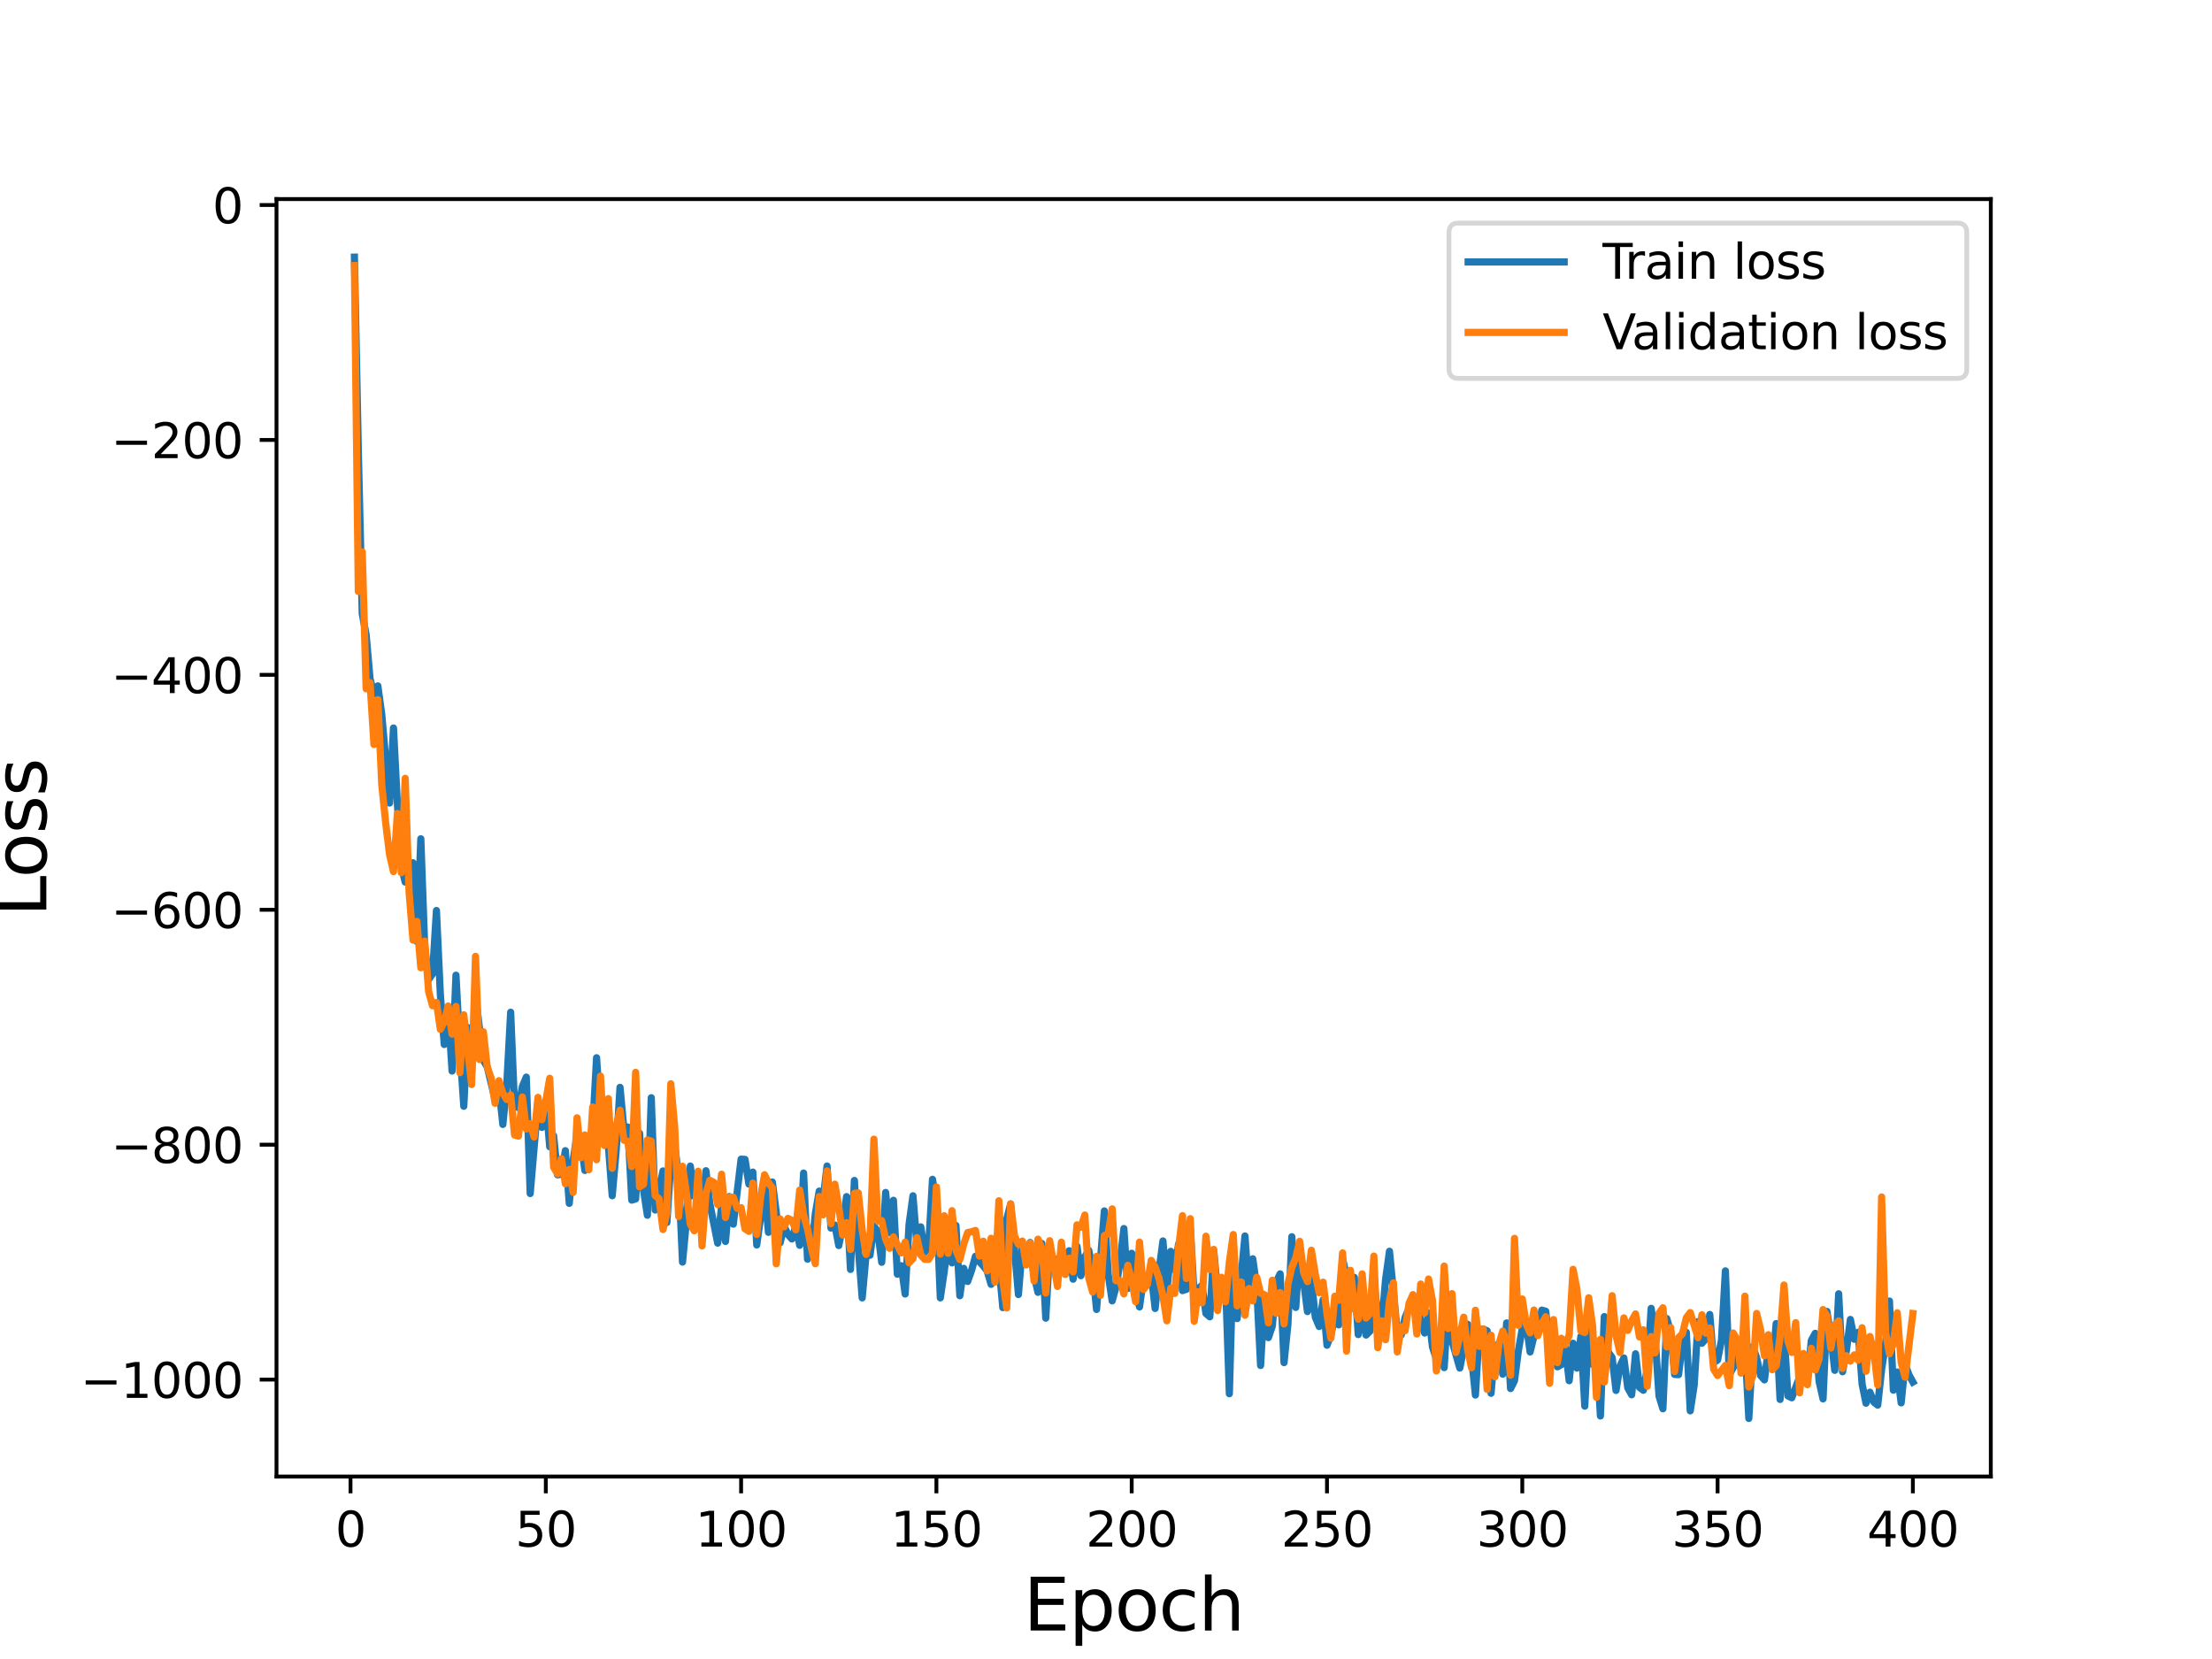 <?xml version="1.0" encoding="utf-8" standalone="no"?>
<!DOCTYPE svg PUBLIC "-//W3C//DTD SVG 1.1//EN"
  "http://www.w3.org/Graphics/SVG/1.1/DTD/svg11.dtd">
<svg height="345.6pt" version="1.1" viewBox="0 0 460.8 345.6" width="460.8pt" xmlns="http://www.w3.org/2000/svg" xmlns:xlink="http://www.w3.org/1999/xlink">
 <defs>
  <style type="text/css">*{stroke-linecap:butt;stroke-linejoin:round;}</style>
 </defs>
 <g id="figure_1">
  <g id="patch_1">
   <path d="M 0 345.6 
L 460.8 345.6 
L 460.8 0 
L 0 0 
z
" style="fill:#ffffff;"/>
  </g>
  <g id="axes_1">
   <g id="patch_2">
    <path d="M 57.6 307.584 
L 414.72 307.584 
L 414.72 41.472 
L 57.6 41.472 
z
" style="fill:#ffffff;"/>
   </g>
   <g id="matplotlib.axis_1">
    <g id="xtick_1">
     <g id="line2d_1">
      <defs>
       <path d="M 0 0 
L 0 3.5 
" id="m8bfb5f9a7d" style="stroke:#000000;stroke-width:0.8;"/>
      </defs>
      <g>
       <use style="stroke:#000000;stroke-width:0.8;" x="73.019" xlink:href="#m8bfb5f9a7d" y="307.584"/>
      </g>
     </g>
     <g id="text_1">
      <!-- 0 -->
      <g transform="translate(69.838 322.182)scale(0.1 -0.1)">
       <defs>
        <path d="M 2034 4250 
Q 1547 4250 1301 3770 
Q 1056 3291 1056 2328 
Q 1056 1369 1301 889 
Q 1547 409 2034 409 
Q 2525 409 2770 889 
Q 3016 1369 3016 2328 
Q 3016 3291 2770 3770 
Q 2525 4250 2034 4250 
z
M 2034 4750 
Q 2819 4750 3233 4129 
Q 3647 3509 3647 2328 
Q 3647 1150 3233 529 
Q 2819 -91 2034 -91 
Q 1250 -91 836 529 
Q 422 1150 422 2328 
Q 422 3509 836 4129 
Q 1250 4750 2034 4750 
z
" id="DejaVuSans-30" transform="scale(0.016)"/>
       </defs>
       <use xlink:href="#DejaVuSans-30"/>
      </g>
     </g>
    </g>
    <g id="xtick_2">
     <g id="line2d_2">
      <g>
       <use style="stroke:#000000;stroke-width:0.8;" x="113.703" xlink:href="#m8bfb5f9a7d" y="307.584"/>
      </g>
     </g>
     <g id="text_2">
      <!-- 50 -->
      <g transform="translate(107.34 322.182)scale(0.1 -0.1)">
       <defs>
        <path d="M 691 4666 
L 3169 4666 
L 3169 4134 
L 1269 4134 
L 1269 2991 
Q 1406 3038 1543 3061 
Q 1681 3084 1819 3084 
Q 2600 3084 3056 2656 
Q 3513 2228 3513 1497 
Q 3513 744 3044 326 
Q 2575 -91 1722 -91 
Q 1428 -91 1123 -41 
Q 819 9 494 109 
L 494 744 
Q 775 591 1075 516 
Q 1375 441 1709 441 
Q 2250 441 2565 725 
Q 2881 1009 2881 1497 
Q 2881 1984 2565 2268 
Q 2250 2553 1709 2553 
Q 1456 2553 1204 2497 
Q 953 2441 691 2322 
L 691 4666 
z
" id="DejaVuSans-35" transform="scale(0.016)"/>
       </defs>
       <use xlink:href="#DejaVuSans-35"/>
       <use x="63.623" xlink:href="#DejaVuSans-30"/>
      </g>
     </g>
    </g>
    <g id="xtick_3">
     <g id="line2d_3">
      <g>
       <use style="stroke:#000000;stroke-width:0.8;" x="154.386" xlink:href="#m8bfb5f9a7d" y="307.584"/>
      </g>
     </g>
     <g id="text_3">
      <!-- 100 -->
      <g transform="translate(144.842 322.182)scale(0.1 -0.1)">
       <defs>
        <path d="M 794 531 
L 1825 531 
L 1825 4091 
L 703 3866 
L 703 4441 
L 1819 4666 
L 2450 4666 
L 2450 531 
L 3481 531 
L 3481 0 
L 794 0 
L 794 531 
z
" id="DejaVuSans-31" transform="scale(0.016)"/>
       </defs>
       <use xlink:href="#DejaVuSans-31"/>
       <use x="63.623" xlink:href="#DejaVuSans-30"/>
       <use x="127.246" xlink:href="#DejaVuSans-30"/>
      </g>
     </g>
    </g>
    <g id="xtick_4">
     <g id="line2d_4">
      <g>
       <use style="stroke:#000000;stroke-width:0.8;" x="195.07" xlink:href="#m8bfb5f9a7d" y="307.584"/>
      </g>
     </g>
     <g id="text_4">
      <!-- 150 -->
      <g transform="translate(185.526 322.182)scale(0.1 -0.1)">
       <use xlink:href="#DejaVuSans-31"/>
       <use x="63.623" xlink:href="#DejaVuSans-35"/>
       <use x="127.246" xlink:href="#DejaVuSans-30"/>
      </g>
     </g>
    </g>
    <g id="xtick_5">
     <g id="line2d_5">
      <g>
       <use style="stroke:#000000;stroke-width:0.8;" x="235.753" xlink:href="#m8bfb5f9a7d" y="307.584"/>
      </g>
     </g>
     <g id="text_5">
      <!-- 200 -->
      <g transform="translate(226.209 322.182)scale(0.1 -0.1)">
       <defs>
        <path d="M 1228 531 
L 3431 531 
L 3431 0 
L 469 0 
L 469 531 
Q 828 903 1448 1529 
Q 2069 2156 2228 2338 
Q 2531 2678 2651 2914 
Q 2772 3150 2772 3378 
Q 2772 3750 2511 3984 
Q 2250 4219 1831 4219 
Q 1534 4219 1204 4116 
Q 875 4013 500 3803 
L 500 4441 
Q 881 4594 1212 4672 
Q 1544 4750 1819 4750 
Q 2544 4750 2975 4387 
Q 3406 4025 3406 3419 
Q 3406 3131 3298 2873 
Q 3191 2616 2906 2266 
Q 2828 2175 2409 1742 
Q 1991 1309 1228 531 
z
" id="DejaVuSans-32" transform="scale(0.016)"/>
       </defs>
       <use xlink:href="#DejaVuSans-32"/>
       <use x="63.623" xlink:href="#DejaVuSans-30"/>
       <use x="127.246" xlink:href="#DejaVuSans-30"/>
      </g>
     </g>
    </g>
    <g id="xtick_6">
     <g id="line2d_6">
      <g>
       <use style="stroke:#000000;stroke-width:0.8;" x="276.437" xlink:href="#m8bfb5f9a7d" y="307.584"/>
      </g>
     </g>
     <g id="text_6">
      <!-- 250 -->
      <g transform="translate(266.893 322.182)scale(0.1 -0.1)">
       <use xlink:href="#DejaVuSans-32"/>
       <use x="63.623" xlink:href="#DejaVuSans-35"/>
       <use x="127.246" xlink:href="#DejaVuSans-30"/>
      </g>
     </g>
    </g>
    <g id="xtick_7">
     <g id="line2d_7">
      <g>
       <use style="stroke:#000000;stroke-width:0.8;" x="317.12" xlink:href="#m8bfb5f9a7d" y="307.584"/>
      </g>
     </g>
     <g id="text_7">
      <!-- 300 -->
      <g transform="translate(307.576 322.182)scale(0.1 -0.1)">
       <defs>
        <path d="M 2597 2516 
Q 3050 2419 3304 2112 
Q 3559 1806 3559 1356 
Q 3559 666 3084 287 
Q 2609 -91 1734 -91 
Q 1441 -91 1130 -33 
Q 819 25 488 141 
L 488 750 
Q 750 597 1062 519 
Q 1375 441 1716 441 
Q 2309 441 2620 675 
Q 2931 909 2931 1356 
Q 2931 1769 2642 2001 
Q 2353 2234 1838 2234 
L 1294 2234 
L 1294 2753 
L 1863 2753 
Q 2328 2753 2575 2939 
Q 2822 3125 2822 3475 
Q 2822 3834 2567 4026 
Q 2313 4219 1838 4219 
Q 1578 4219 1281 4162 
Q 984 4106 628 3988 
L 628 4550 
Q 988 4650 1302 4700 
Q 1616 4750 1894 4750 
Q 2613 4750 3031 4423 
Q 3450 4097 3450 3541 
Q 3450 3153 3228 2886 
Q 3006 2619 2597 2516 
z
" id="DejaVuSans-33" transform="scale(0.016)"/>
       </defs>
       <use xlink:href="#DejaVuSans-33"/>
       <use x="63.623" xlink:href="#DejaVuSans-30"/>
       <use x="127.246" xlink:href="#DejaVuSans-30"/>
      </g>
     </g>
    </g>
    <g id="xtick_8">
     <g id="line2d_8">
      <g>
       <use style="stroke:#000000;stroke-width:0.8;" x="357.804" xlink:href="#m8bfb5f9a7d" y="307.584"/>
      </g>
     </g>
     <g id="text_8">
      <!-- 350 -->
      <g transform="translate(348.26 322.182)scale(0.1 -0.1)">
       <use xlink:href="#DejaVuSans-33"/>
       <use x="63.623" xlink:href="#DejaVuSans-35"/>
       <use x="127.246" xlink:href="#DejaVuSans-30"/>
      </g>
     </g>
    </g>
    <g id="xtick_9">
     <g id="line2d_9">
      <g>
       <use style="stroke:#000000;stroke-width:0.8;" x="398.487" xlink:href="#m8bfb5f9a7d" y="307.584"/>
      </g>
     </g>
     <g id="text_9">
      <!-- 400 -->
      <g transform="translate(388.944 322.182)scale(0.1 -0.1)">
       <defs>
        <path d="M 2419 4116 
L 825 1625 
L 2419 1625 
L 2419 4116 
z
M 2253 4666 
L 3047 4666 
L 3047 1625 
L 3713 1625 
L 3713 1100 
L 3047 1100 
L 3047 0 
L 2419 0 
L 2419 1100 
L 313 1100 
L 313 1709 
L 2253 4666 
z
" id="DejaVuSans-34" transform="scale(0.016)"/>
       </defs>
       <use xlink:href="#DejaVuSans-34"/>
       <use x="63.623" xlink:href="#DejaVuSans-30"/>
       <use x="127.246" xlink:href="#DejaVuSans-30"/>
      </g>
     </g>
    </g>
    <g id="text_10">
     <!-- Epoch -->
     <g transform="translate(213.194 339.66)scale(0.15 -0.15)">
      <defs>
       <path d="M 628 4666 
L 3578 4666 
L 3578 4134 
L 1259 4134 
L 1259 2753 
L 3481 2753 
L 3481 2222 
L 1259 2222 
L 1259 531 
L 3634 531 
L 3634 0 
L 628 0 
L 628 4666 
z
" id="DejaVuSans-45" transform="scale(0.016)"/>
       <path d="M 1159 525 
L 1159 -1331 
L 581 -1331 
L 581 3500 
L 1159 3500 
L 1159 2969 
Q 1341 3281 1617 3432 
Q 1894 3584 2278 3584 
Q 2916 3584 3314 3078 
Q 3713 2572 3713 1747 
Q 3713 922 3314 415 
Q 2916 -91 2278 -91 
Q 1894 -91 1617 61 
Q 1341 213 1159 525 
z
M 3116 1747 
Q 3116 2381 2855 2742 
Q 2594 3103 2138 3103 
Q 1681 3103 1420 2742 
Q 1159 2381 1159 1747 
Q 1159 1113 1420 752 
Q 1681 391 2138 391 
Q 2594 391 2855 752 
Q 3116 1113 3116 1747 
z
" id="DejaVuSans-70" transform="scale(0.016)"/>
       <path d="M 1959 3097 
Q 1497 3097 1228 2736 
Q 959 2375 959 1747 
Q 959 1119 1226 758 
Q 1494 397 1959 397 
Q 2419 397 2687 759 
Q 2956 1122 2956 1747 
Q 2956 2369 2687 2733 
Q 2419 3097 1959 3097 
z
M 1959 3584 
Q 2709 3584 3137 3096 
Q 3566 2609 3566 1747 
Q 3566 888 3137 398 
Q 2709 -91 1959 -91 
Q 1206 -91 779 398 
Q 353 888 353 1747 
Q 353 2609 779 3096 
Q 1206 3584 1959 3584 
z
" id="DejaVuSans-6f" transform="scale(0.016)"/>
       <path d="M 3122 3366 
L 3122 2828 
Q 2878 2963 2633 3030 
Q 2388 3097 2138 3097 
Q 1578 3097 1268 2742 
Q 959 2388 959 1747 
Q 959 1106 1268 751 
Q 1578 397 2138 397 
Q 2388 397 2633 464 
Q 2878 531 3122 666 
L 3122 134 
Q 2881 22 2623 -34 
Q 2366 -91 2075 -91 
Q 1284 -91 818 406 
Q 353 903 353 1747 
Q 353 2603 823 3093 
Q 1294 3584 2113 3584 
Q 2378 3584 2631 3529 
Q 2884 3475 3122 3366 
z
" id="DejaVuSans-63" transform="scale(0.016)"/>
       <path d="M 3513 2113 
L 3513 0 
L 2938 0 
L 2938 2094 
Q 2938 2591 2744 2837 
Q 2550 3084 2163 3084 
Q 1697 3084 1428 2787 
Q 1159 2491 1159 1978 
L 1159 0 
L 581 0 
L 581 4863 
L 1159 4863 
L 1159 2956 
Q 1366 3272 1645 3428 
Q 1925 3584 2291 3584 
Q 2894 3584 3203 3211 
Q 3513 2838 3513 2113 
z
" id="DejaVuSans-68" transform="scale(0.016)"/>
      </defs>
      <use xlink:href="#DejaVuSans-45"/>
      <use x="63.184" xlink:href="#DejaVuSans-70"/>
      <use x="126.66" xlink:href="#DejaVuSans-6f"/>
      <use x="187.842" xlink:href="#DejaVuSans-63"/>
      <use x="242.822" xlink:href="#DejaVuSans-68"/>
     </g>
    </g>
   </g>
   <g id="matplotlib.axis_2">
    <g id="ytick_1">
     <g id="line2d_10">
      <defs>
       <path d="M 0 0 
L -3.5 0 
" id="m31e44be9c6" style="stroke:#000000;stroke-width:0.8;"/>
      </defs>
      <g>
       <use style="stroke:#000000;stroke-width:0.8;" x="57.6" xlink:href="#m31e44be9c6" y="287.4"/>
      </g>
     </g>
     <g id="text_11">
      <!-- −1000 -->
      <g transform="translate(16.77 291.199)scale(0.1 -0.1)">
       <defs>
        <path d="M 678 2272 
L 4684 2272 
L 4684 1741 
L 678 1741 
L 678 2272 
z
" id="DejaVuSans-2212" transform="scale(0.016)"/>
       </defs>
       <use xlink:href="#DejaVuSans-2212"/>
       <use x="83.789" xlink:href="#DejaVuSans-31"/>
       <use x="147.412" xlink:href="#DejaVuSans-30"/>
       <use x="211.035" xlink:href="#DejaVuSans-30"/>
       <use x="274.658" xlink:href="#DejaVuSans-30"/>
      </g>
     </g>
    </g>
    <g id="ytick_2">
     <g id="line2d_11">
      <g>
       <use style="stroke:#000000;stroke-width:0.8;" x="57.6" xlink:href="#m31e44be9c6" y="238.461"/>
      </g>
     </g>
     <g id="text_12">
      <!-- −800 -->
      <g transform="translate(23.133 242.261)scale(0.1 -0.1)">
       <defs>
        <path d="M 2034 2216 
Q 1584 2216 1326 1975 
Q 1069 1734 1069 1313 
Q 1069 891 1326 650 
Q 1584 409 2034 409 
Q 2484 409 2743 651 
Q 3003 894 3003 1313 
Q 3003 1734 2745 1975 
Q 2488 2216 2034 2216 
z
M 1403 2484 
Q 997 2584 770 2862 
Q 544 3141 544 3541 
Q 544 4100 942 4425 
Q 1341 4750 2034 4750 
Q 2731 4750 3128 4425 
Q 3525 4100 3525 3541 
Q 3525 3141 3298 2862 
Q 3072 2584 2669 2484 
Q 3125 2378 3379 2068 
Q 3634 1759 3634 1313 
Q 3634 634 3220 271 
Q 2806 -91 2034 -91 
Q 1263 -91 848 271 
Q 434 634 434 1313 
Q 434 1759 690 2068 
Q 947 2378 1403 2484 
z
M 1172 3481 
Q 1172 3119 1398 2916 
Q 1625 2713 2034 2713 
Q 2441 2713 2670 2916 
Q 2900 3119 2900 3481 
Q 2900 3844 2670 4047 
Q 2441 4250 2034 4250 
Q 1625 4250 1398 4047 
Q 1172 3844 1172 3481 
z
" id="DejaVuSans-38" transform="scale(0.016)"/>
       </defs>
       <use xlink:href="#DejaVuSans-2212"/>
       <use x="83.789" xlink:href="#DejaVuSans-38"/>
       <use x="147.412" xlink:href="#DejaVuSans-30"/>
       <use x="211.035" xlink:href="#DejaVuSans-30"/>
      </g>
     </g>
    </g>
    <g id="ytick_3">
     <g id="line2d_12">
      <g>
       <use style="stroke:#000000;stroke-width:0.8;" x="57.6" xlink:href="#m31e44be9c6" y="189.523"/>
      </g>
     </g>
     <g id="text_13">
      <!-- −600 -->
      <g transform="translate(23.133 193.322)scale(0.1 -0.1)">
       <defs>
        <path d="M 2113 2584 
Q 1688 2584 1439 2293 
Q 1191 2003 1191 1497 
Q 1191 994 1439 701 
Q 1688 409 2113 409 
Q 2538 409 2786 701 
Q 3034 994 3034 1497 
Q 3034 2003 2786 2293 
Q 2538 2584 2113 2584 
z
M 3366 4563 
L 3366 3988 
Q 3128 4100 2886 4159 
Q 2644 4219 2406 4219 
Q 1781 4219 1451 3797 
Q 1122 3375 1075 2522 
Q 1259 2794 1537 2939 
Q 1816 3084 2150 3084 
Q 2853 3084 3261 2657 
Q 3669 2231 3669 1497 
Q 3669 778 3244 343 
Q 2819 -91 2113 -91 
Q 1303 -91 875 529 
Q 447 1150 447 2328 
Q 447 3434 972 4092 
Q 1497 4750 2381 4750 
Q 2619 4750 2861 4703 
Q 3103 4656 3366 4563 
z
" id="DejaVuSans-36" transform="scale(0.016)"/>
       </defs>
       <use xlink:href="#DejaVuSans-2212"/>
       <use x="83.789" xlink:href="#DejaVuSans-36"/>
       <use x="147.412" xlink:href="#DejaVuSans-30"/>
       <use x="211.035" xlink:href="#DejaVuSans-30"/>
      </g>
     </g>
    </g>
    <g id="ytick_4">
     <g id="line2d_13">
      <g>
       <use style="stroke:#000000;stroke-width:0.8;" x="57.6" xlink:href="#m31e44be9c6" y="140.585"/>
      </g>
     </g>
     <g id="text_14">
      <!-- −400 -->
      <g transform="translate(23.133 144.384)scale(0.1 -0.1)">
       <use xlink:href="#DejaVuSans-2212"/>
       <use x="83.789" xlink:href="#DejaVuSans-34"/>
       <use x="147.412" xlink:href="#DejaVuSans-30"/>
       <use x="211.035" xlink:href="#DejaVuSans-30"/>
      </g>
     </g>
    </g>
    <g id="ytick_5">
     <g id="line2d_14">
      <g>
       <use style="stroke:#000000;stroke-width:0.8;" x="57.6" xlink:href="#m31e44be9c6" y="91.646"/>
      </g>
     </g>
     <g id="text_15">
      <!-- −200 -->
      <g transform="translate(23.133 95.446)scale(0.1 -0.1)">
       <use xlink:href="#DejaVuSans-2212"/>
       <use x="83.789" xlink:href="#DejaVuSans-32"/>
       <use x="147.412" xlink:href="#DejaVuSans-30"/>
       <use x="211.035" xlink:href="#DejaVuSans-30"/>
      </g>
     </g>
    </g>
    <g id="ytick_6">
     <g id="line2d_15">
      <g>
       <use style="stroke:#000000;stroke-width:0.8;" x="57.6" xlink:href="#m31e44be9c6" y="42.708"/>
      </g>
     </g>
     <g id="text_16">
      <!-- 0 -->
      <g transform="translate(44.237 46.507)scale(0.1 -0.1)">
       <use xlink:href="#DejaVuSans-30"/>
      </g>
     </g>
    </g>
    <g id="text_17">
     <!-- Loss -->
     <g transform="translate(9.651 190.979)rotate(-90)scale(0.15 -0.15)">
      <defs>
       <path d="M 628 4666 
L 1259 4666 
L 1259 531 
L 3531 531 
L 3531 0 
L 628 0 
L 628 4666 
z
" id="DejaVuSans-4c" transform="scale(0.016)"/>
       <path d="M 2834 3397 
L 2834 2853 
Q 2591 2978 2328 3040 
Q 2066 3103 1784 3103 
Q 1356 3103 1142 2972 
Q 928 2841 928 2578 
Q 928 2378 1081 2264 
Q 1234 2150 1697 2047 
L 1894 2003 
Q 2506 1872 2764 1633 
Q 3022 1394 3022 966 
Q 3022 478 2636 193 
Q 2250 -91 1575 -91 
Q 1294 -91 989 -36 
Q 684 19 347 128 
L 347 722 
Q 666 556 975 473 
Q 1284 391 1588 391 
Q 1994 391 2212 530 
Q 2431 669 2431 922 
Q 2431 1156 2273 1281 
Q 2116 1406 1581 1522 
L 1381 1569 
Q 847 1681 609 1914 
Q 372 2147 372 2553 
Q 372 3047 722 3315 
Q 1072 3584 1716 3584 
Q 2034 3584 2315 3537 
Q 2597 3491 2834 3397 
z
" id="DejaVuSans-73" transform="scale(0.016)"/>
      </defs>
      <use xlink:href="#DejaVuSans-4c"/>
      <use x="53.963" xlink:href="#DejaVuSans-6f"/>
      <use x="115.145" xlink:href="#DejaVuSans-73"/>
      <use x="167.244" xlink:href="#DejaVuSans-73"/>
     </g>
    </g>
   </g>
   <g id="line2d_16">
    <path clip-path="url(#p98ca7384c3)" d="M 73.833 53.568 
L 74.646 93.997 
L 75.46 127.855 
L 76.274 132.247 
L 77.087 141.403 
L 77.901 144.543 
L 78.715 142.887 
L 79.528 148.88 
L 81.156 167.287 
L 81.969 151.658 
L 82.783 167.391 
L 83.597 180.45 
L 84.41 183.752 
L 85.224 181.473 
L 86.038 179.732 
L 86.851 196.142 
L 87.665 174.735 
L 88.479 197.375 
L 89.292 204.052 
L 90.106 202.875 
L 90.92 189.673 
L 91.733 207.166 
L 92.547 217.586 
L 93.361 210.399 
L 94.174 223.122 
L 94.988 203.151 
L 95.802 218.578 
L 96.616 230.458 
L 97.429 214.054 
L 98.243 223.594 
L 99.057 207.377 
L 100.684 220.869 
L 101.498 222.279 
L 103.125 228.955 
L 103.939 226.624 
L 104.752 234.241 
L 105.566 225.988 
L 106.38 210.869 
L 107.193 230.496 
L 108.007 230.725 
L 108.821 226.339 
L 109.634 224.387 
L 110.448 248.636 
L 112.075 229.57 
L 112.889 234.86 
L 113.703 229.357 
L 114.516 238.888 
L 115.33 236.595 
L 116.144 244.738 
L 116.957 244.617 
L 117.771 239.706 
L 118.585 250.678 
L 119.398 241.761 
L 120.212 236.391 
L 121.026 237.907 
L 121.839 243.82 
L 122.653 241.467 
L 123.467 234.953 
L 124.28 220.348 
L 125.094 232.887 
L 125.908 237.964 
L 126.721 238.498 
L 127.535 249.093 
L 128.349 239.851 
L 129.162 226.518 
L 129.976 235.276 
L 130.79 234.786 
L 131.603 250.006 
L 132.417 249.76 
L 133.231 236.07 
L 134.044 247.832 
L 134.858 253.163 
L 135.672 228.679 
L 136.485 252.066 
L 138.113 243.928 
L 138.926 254.667 
L 139.74 242.083 
L 140.554 238.708 
L 141.367 244.82 
L 142.181 262.917 
L 142.995 254.321 
L 143.808 242.917 
L 144.622 249.2 
L 145.436 245.789 
L 146.249 253.136 
L 147.063 243.883 
L 147.877 250.787 
L 149.504 258.966 
L 150.318 251.316 
L 151.131 258.617 
L 151.945 249.258 
L 152.759 255.014 
L 154.386 241.477 
L 155.2 241.523 
L 156.013 246.671 
L 156.827 244.171 
L 157.641 259.354 
L 159.268 247.625 
L 160.082 256.716 
L 160.895 246.236 
L 162.523 258.885 
L 163.336 255.438 
L 164.15 257.17 
L 164.964 258.104 
L 165.777 255.427 
L 166.591 259.421 
L 167.405 244.373 
L 168.219 262.311 
L 169.032 260.654 
L 169.846 252.844 
L 170.66 248.13 
L 171.473 249.861 
L 172.287 242.902 
L 173.101 255.828 
L 173.914 255.19 
L 174.728 259.469 
L 175.542 255.466 
L 176.355 249.276 
L 177.169 264.445 
L 177.983 245.91 
L 178.796 259.978 
L 179.61 270.374 
L 180.424 261.302 
L 181.237 261.497 
L 182.051 255.426 
L 182.865 256.577 
L 183.678 262.957 
L 184.492 248.408 
L 185.306 256.808 
L 186.119 250.041 
L 186.933 265.434 
L 187.747 263.676 
L 188.56 269.565 
L 189.374 255.044 
L 190.188 249.104 
L 191.001 259.219 
L 191.815 255.579 
L 192.629 260.876 
L 193.442 259.792 
L 194.256 245.673 
L 195.07 250.809 
L 195.883 270.372 
L 196.697 264.906 
L 197.511 258.198 
L 198.324 263.083 
L 199.138 255.28 
L 199.952 269.921 
L 200.765 264.221 
L 201.579 266.954 
L 202.393 264.638 
L 203.206 261.703 
L 204.02 262.839 
L 204.834 263.703 
L 205.647 264.764 
L 206.461 267.55 
L 207.275 259.716 
L 208.088 263.551 
L 208.902 272.397 
L 209.716 254.022 
L 210.529 250.819 
L 212.157 269.676 
L 212.97 259.517 
L 213.784 261.122 
L 214.598 258.822 
L 215.411 265.665 
L 216.225 269.217 
L 217.039 259.038 
L 217.852 274.598 
L 218.666 260.167 
L 219.48 262.407 
L 220.293 263.282 
L 221.107 261.091 
L 221.921 262.547 
L 222.734 260.552 
L 223.548 266.48 
L 224.362 259.632 
L 225.175 265.75 
L 225.989 261.832 
L 226.803 260.451 
L 227.616 264.453 
L 228.43 272.782 
L 230.057 252.261 
L 230.871 265.533 
L 231.685 270.997 
L 232.498 268.018 
L 233.312 263.052 
L 234.126 255.929 
L 234.939 268.408 
L 235.753 261.077 
L 236.567 268.606 
L 237.381 272.259 
L 238.194 266.394 
L 239.008 267.488 
L 239.822 265.418 
L 240.635 272.576 
L 241.449 264.582 
L 242.263 258.513 
L 243.076 268.846 
L 243.89 260.68 
L 244.704 264.546 
L 245.517 259.154 
L 246.331 268.859 
L 247.145 268.588 
L 247.958 255.885 
L 248.772 269.837 
L 249.586 268.449 
L 250.399 267.764 
L 251.213 273.619 
L 252.027 274.315 
L 252.84 260.595 
L 253.654 269.073 
L 254.468 268.97 
L 255.281 266.455 
L 256.095 290.338 
L 256.909 261.508 
L 257.722 274.694 
L 259.35 257.475 
L 260.163 269.011 
L 260.977 262.228 
L 261.791 268.126 
L 262.604 284.459 
L 263.418 270.069 
L 264.232 278.647 
L 265.045 276.253 
L 265.859 267.071 
L 266.673 265.371 
L 267.486 283.857 
L 268.3 275.814 
L 269.114 257.635 
L 269.927 272.363 
L 270.741 260.528 
L 272.368 273.223 
L 273.182 266.561 
L 273.996 274.378 
L 274.809 276.331 
L 275.623 270.762 
L 276.437 280.235 
L 277.25 278.135 
L 278.064 274.221 
L 278.878 275.995 
L 279.691 262.245 
L 280.505 265.839 
L 281.319 272.649 
L 282.132 266.114 
L 282.946 278.015 
L 283.76 272.1 
L 284.573 278.112 
L 285.387 277.307 
L 286.201 266.542 
L 287.014 274.261 
L 287.828 275.968 
L 288.642 266.523 
L 289.455 260.656 
L 291.083 277.625 
L 291.896 278.119 
L 292.71 274.461 
L 293.524 272.516 
L 294.337 272.199 
L 295.151 270.25 
L 295.965 275.531 
L 296.778 277.698 
L 297.592 273.504 
L 298.406 280.578 
L 299.219 283.081 
L 300.033 278.055 
L 300.847 284.905 
L 301.66 271.36 
L 302.474 279.338 
L 304.101 284.989 
L 304.915 280.918 
L 305.729 275.866 
L 306.543 282.668 
L 307.356 290.609 
L 308.17 276.998 
L 308.984 276.871 
L 309.797 277.222 
L 310.611 290.244 
L 311.425 280.797 
L 312.238 279.871 
L 313.052 286.261 
L 313.866 275.59 
L 314.679 289.259 
L 315.493 287.63 
L 316.307 281.376 
L 317.12 276.717 
L 317.934 275.668 
L 318.748 281.638 
L 319.561 278.326 
L 320.375 277.399 
L 321.189 272.924 
L 322.002 273.153 
L 322.816 280.799 
L 323.63 280.651 
L 324.443 284.731 
L 325.257 284.275 
L 326.071 280.53 
L 326.884 287.627 
L 327.698 279.821 
L 328.512 285 
L 329.325 278.388 
L 330.139 292.926 
L 330.953 276.217 
L 331.766 284.225 
L 332.58 280.736 
L 333.394 294.973 
L 334.207 274.272 
L 335.021 281.654 
L 335.835 282.8 
L 336.648 289.655 
L 337.462 284.618 
L 338.276 282.884 
L 339.089 289.111 
L 339.903 290.562 
L 340.717 282.021 
L 341.53 289.02 
L 342.344 289.618 
L 343.158 285.165 
L 343.971 272.552 
L 344.785 278.584 
L 345.599 290.812 
L 346.412 293.477 
L 347.226 274.682 
L 348.04 277.529 
L 348.853 286.313 
L 349.667 286.367 
L 350.481 279.754 
L 351.294 277.552 
L 352.108 293.906 
L 352.922 288.621 
L 353.735 275.317 
L 354.549 279.816 
L 355.363 278.91 
L 356.176 273.833 
L 356.99 283.883 
L 357.804 283.3 
L 358.617 279.175 
L 359.431 264.744 
L 360.245 286.414 
L 361.058 284.903 
L 361.872 281.457 
L 362.686 284.565 
L 363.499 280.258 
L 364.313 295.488 
L 365.127 280.516 
L 365.94 282.834 
L 366.754 286.526 
L 367.568 287.451 
L 368.381 281.011 
L 369.195 284.923 
L 370.009 275.729 
L 370.822 291.53 
L 371.636 277.237 
L 372.45 290.785 
L 373.263 291.18 
L 374.891 286.874 
L 375.704 282.597 
L 376.518 287.474 
L 377.332 279.234 
L 378.146 277.759 
L 378.959 287.804 
L 379.773 291.412 
L 380.587 273.19 
L 381.4 278.437 
L 382.214 285.465 
L 383.028 269.518 
L 383.841 285.76 
L 384.655 281.256 
L 385.469 274.865 
L 386.282 278.992 
L 387.096 277.536 
L 387.91 288.331 
L 388.723 292.315 
L 389.537 290.023 
L 390.351 292.076 
L 391.164 292.713 
L 391.978 285.233 
L 392.792 279.931 
L 393.605 271.027 
L 394.419 289.6 
L 395.233 285.81 
L 396.046 292.244 
L 396.86 284.159 
L 397.674 286.417 
L 398.487 287.896 
L 398.487 287.896 
" style="fill:none;stroke:#1f77b4;stroke-linecap:square;stroke-width:1.5;"/>
   </g>
   <g id="line2d_17">
    <path clip-path="url(#p98ca7384c3)" d="M 73.833 55.327 
L 74.646 123.22 
L 75.46 114.959 
L 76.274 143.489 
L 77.087 142.217 
L 77.901 155.093 
L 78.715 145.753 
L 79.528 163.462 
L 80.342 171.423 
L 81.156 178.029 
L 81.969 181.57 
L 82.783 169.467 
L 83.597 181.809 
L 84.41 162.139 
L 85.224 185.925 
L 86.038 195.843 
L 86.851 191.951 
L 87.665 201.598 
L 88.479 196.046 
L 89.292 206.576 
L 90.106 209.512 
L 90.92 208.825 
L 91.733 214.428 
L 92.547 212.852 
L 93.361 209.575 
L 94.174 215.431 
L 94.988 209.672 
L 95.802 223.458 
L 96.616 211.398 
L 98.243 225.931 
L 99.057 199.224 
L 99.87 220.717 
L 100.684 214.927 
L 101.498 222.259 
L 102.311 224.587 
L 103.125 229.826 
L 103.939 225.125 
L 104.752 227.743 
L 105.566 229.039 
L 106.38 228.098 
L 107.193 236.44 
L 108.007 236.673 
L 108.821 228.53 
L 109.634 235.201 
L 110.448 234.086 
L 111.262 236.85 
L 112.075 228.608 
L 112.889 233.25 
L 113.703 229.318 
L 114.516 224.628 
L 115.33 243.151 
L 116.144 244.536 
L 116.957 241.374 
L 117.771 246.605 
L 118.585 243.612 
L 119.398 248.387 
L 120.212 232.861 
L 121.026 241.173 
L 121.839 236.42 
L 122.653 243.686 
L 123.467 230.607 
L 124.28 241.591 
L 125.094 224.174 
L 125.908 238.631 
L 126.721 228.868 
L 127.535 243.375 
L 128.349 234.691 
L 129.162 231.275 
L 129.976 237.524 
L 130.79 237.792 
L 131.603 243.014 
L 132.417 223.387 
L 133.231 247.232 
L 134.044 246.714 
L 134.858 237.459 
L 135.672 237.736 
L 136.485 249.061 
L 137.299 249.719 
L 138.113 256.131 
L 138.926 252.617 
L 139.74 225.767 
L 140.554 234.81 
L 141.367 253.42 
L 142.181 242.954 
L 142.995 248.528 
L 143.808 255.018 
L 144.622 256.395 
L 145.436 243.993 
L 146.249 259.552 
L 147.063 248.639 
L 147.877 245.878 
L 148.69 246.312 
L 149.504 250.93 
L 150.318 244.609 
L 151.131 253.622 
L 151.945 249.417 
L 152.759 249.407 
L 153.572 251.713 
L 154.386 251.58 
L 155.2 255.985 
L 156.013 256.511 
L 156.827 246.463 
L 157.641 257.159 
L 158.454 249.277 
L 159.268 244.726 
L 160.082 246.383 
L 160.895 247.473 
L 161.709 263.273 
L 162.523 253.929 
L 163.336 255.572 
L 164.15 253.809 
L 164.964 254.217 
L 165.777 256.184 
L 166.591 247.914 
L 167.405 253.096 
L 168.219 256.015 
L 169.032 260.016 
L 169.846 263.255 
L 170.66 249.261 
L 171.473 253.067 
L 172.287 243.929 
L 173.101 254.918 
L 173.914 246.677 
L 174.728 251.4 
L 175.542 257.277 
L 176.355 254.713 
L 177.169 260.271 
L 177.983 248.594 
L 178.796 248.502 
L 179.61 256.249 
L 180.424 261.314 
L 181.237 257.869 
L 182.051 237.31 
L 182.865 254.425 
L 183.678 254.276 
L 184.492 258.122 
L 185.306 260.044 
L 186.119 257.669 
L 187.747 260.998 
L 188.56 258.762 
L 189.374 263.071 
L 190.188 262.181 
L 191.001 257.815 
L 191.815 261.427 
L 192.629 262.334 
L 193.442 262.343 
L 194.256 261.016 
L 195.07 247.257 
L 195.883 261.241 
L 196.697 253.268 
L 197.511 261.089 
L 198.324 252.211 
L 199.138 260.446 
L 199.952 262.376 
L 200.765 259.163 
L 201.579 256.766 
L 202.393 256.605 
L 203.206 256.324 
L 204.02 261.67 
L 204.834 258.565 
L 205.647 264.751 
L 206.461 257.955 
L 207.275 267.094 
L 208.088 250.138 
L 208.902 266.799 
L 209.716 272.471 
L 210.529 250.774 
L 211.343 257.476 
L 212.157 259.211 
L 212.97 258.539 
L 213.784 263.516 
L 214.598 258.914 
L 215.411 266.855 
L 216.225 258.138 
L 217.039 260.054 
L 217.852 269.362 
L 218.666 258.459 
L 220.293 267.992 
L 221.107 258.774 
L 221.921 265.504 
L 222.734 262.106 
L 223.548 264.964 
L 224.362 255.158 
L 225.175 255.65 
L 225.989 253.118 
L 226.803 266.204 
L 227.616 269.168 
L 228.43 261.726 
L 229.244 269.827 
L 230.057 257.394 
L 230.871 256.998 
L 231.685 251.83 
L 232.498 266.813 
L 233.312 266.758 
L 234.126 269.541 
L 234.939 263.593 
L 235.753 266.713 
L 236.567 271.165 
L 237.381 258.754 
L 238.194 268.621 
L 239.008 267.61 
L 239.822 262.564 
L 240.635 263.956 
L 241.449 266.383 
L 242.263 270.021 
L 243.076 275.15 
L 243.89 268.35 
L 244.704 269.448 
L 245.517 259.959 
L 246.331 253.251 
L 247.145 266.326 
L 247.958 253.869 
L 248.772 275.245 
L 249.586 269.094 
L 250.399 271.407 
L 251.213 257.522 
L 252.027 264.457 
L 252.84 260.27 
L 253.654 273 
L 254.468 266.079 
L 255.281 271.191 
L 256.095 262.913 
L 256.909 257.176 
L 257.722 272.043 
L 258.536 267.061 
L 259.35 273.994 
L 260.163 268.436 
L 260.977 271.008 
L 261.791 266.081 
L 262.604 269.384 
L 263.418 269.726 
L 264.232 275.584 
L 265.045 266.699 
L 265.859 273.605 
L 266.673 269.259 
L 267.486 275.797 
L 268.3 267.462 
L 269.114 263.997 
L 269.927 262.055 
L 270.741 258.59 
L 271.555 265.066 
L 272.368 266.971 
L 273.182 260.446 
L 273.996 265.446 
L 274.809 269.29 
L 275.623 267.097 
L 276.437 273.769 
L 277.25 278.775 
L 278.064 270.033 
L 278.878 270.879 
L 279.691 261.011 
L 280.505 281.46 
L 281.319 264.63 
L 282.132 271.954 
L 282.946 274.801 
L 283.76 265.38 
L 284.573 274.577 
L 285.387 273.66 
L 286.201 261.675 
L 287.014 280.748 
L 287.828 275.142 
L 288.642 279.088 
L 289.455 270.947 
L 290.269 267.241 
L 291.083 281.63 
L 291.896 276.372 
L 292.71 277.212 
L 293.524 271.521 
L 294.337 269.692 
L 295.151 277.894 
L 295.965 267.493 
L 296.778 273.518 
L 297.592 266.445 
L 298.406 270.93 
L 299.219 285.586 
L 300.033 280.786 
L 300.847 263.743 
L 301.66 276.761 
L 302.474 269.486 
L 303.288 281.74 
L 304.101 278.381 
L 304.915 274.391 
L 305.729 281.145 
L 306.543 284.92 
L 307.356 272.947 
L 308.17 280.48 
L 308.984 276.861 
L 309.797 289.446 
L 310.611 278.151 
L 311.425 286.816 
L 312.238 280.043 
L 313.052 277.29 
L 313.866 279.603 
L 314.679 286.478 
L 315.493 257.973 
L 316.307 276.1 
L 317.12 270.597 
L 317.934 275.856 
L 318.748 277.661 
L 319.561 272.905 
L 320.375 278.217 
L 321.189 275.715 
L 322.002 274.3 
L 322.816 288.15 
L 323.63 274.893 
L 324.443 283.861 
L 325.257 278.788 
L 326.071 280.13 
L 326.884 278.179 
L 327.698 264.423 
L 328.512 268.659 
L 329.325 277.278 
L 330.139 277.578 
L 330.953 270.345 
L 331.766 276.204 
L 332.58 291.103 
L 333.394 279.014 
L 334.207 287.919 
L 335.021 280.259 
L 335.835 269.919 
L 336.648 278.183 
L 337.462 281.767 
L 338.276 274.544 
L 339.089 277.156 
L 339.903 275.159 
L 340.717 273.71 
L 341.53 278.512 
L 342.344 277.027 
L 343.158 288.772 
L 343.971 278.438 
L 344.785 281.834 
L 345.599 273.583 
L 346.412 272.437 
L 347.226 280.576 
L 348.04 276.559 
L 348.853 285.706 
L 349.667 278.653 
L 350.481 277.847 
L 351.294 274.512 
L 352.108 273.438 
L 353.735 278.678 
L 354.549 273.891 
L 355.363 277.732 
L 356.176 276.659 
L 356.99 285.222 
L 357.804 286.549 
L 359.431 284.448 
L 360.245 288.667 
L 361.058 277.693 
L 361.872 279.072 
L 362.686 286.052 
L 363.499 270.019 
L 364.313 288.942 
L 365.127 286.668 
L 365.94 273.62 
L 366.754 276.999 
L 367.568 282.452 
L 368.381 278.042 
L 369.195 285.341 
L 370.009 284.491 
L 370.822 278.426 
L 371.636 267.69 
L 372.45 279.346 
L 373.263 281.741 
L 374.077 275.532 
L 374.891 290.148 
L 375.704 281.96 
L 376.518 288.448 
L 377.332 280.881 
L 378.146 285.405 
L 378.959 283.046 
L 379.773 272.815 
L 380.587 274.113 
L 381.4 280.83 
L 382.214 275.998 
L 383.028 275.172 
L 383.841 285.072 
L 384.655 282.432 
L 385.469 283.543 
L 386.282 282.242 
L 387.096 283.372 
L 387.91 276.588 
L 388.723 285.639 
L 389.537 278.422 
L 390.351 281.518 
L 391.164 288.522 
L 391.978 249.352 
L 392.792 277.515 
L 393.605 282.018 
L 394.419 279.935 
L 395.233 273.48 
L 396.046 283.81 
L 396.86 286.894 
L 398.487 273.631 
L 398.487 273.631 
" style="fill:none;stroke:#ff7f0e;stroke-linecap:square;stroke-width:1.5;"/>
   </g>
   <g id="patch_3">
    <path d="M 57.6 307.584 
L 57.6 41.472 
" style="fill:none;stroke:#000000;stroke-linecap:square;stroke-linejoin:miter;stroke-width:0.8;"/>
   </g>
   <g id="patch_4">
    <path d="M 414.72 307.584 
L 414.72 41.472 
" style="fill:none;stroke:#000000;stroke-linecap:square;stroke-linejoin:miter;stroke-width:0.8;"/>
   </g>
   <g id="patch_5">
    <path d="M 57.6 307.584 
L 414.72 307.584 
" style="fill:none;stroke:#000000;stroke-linecap:square;stroke-linejoin:miter;stroke-width:0.8;"/>
   </g>
   <g id="patch_6">
    <path d="M 57.6 41.472 
L 414.72 41.472 
" style="fill:none;stroke:#000000;stroke-linecap:square;stroke-linejoin:miter;stroke-width:0.8;"/>
   </g>
   <g id="legend_1">
    <g id="patch_7">
     <path d="M 303.845 78.828 
L 407.72 78.828 
Q 409.72 78.828 409.72 76.828 
L 409.72 48.472 
Q 409.72 46.472 407.72 46.472 
L 303.845 46.472 
Q 301.845 46.472 301.845 48.472 
L 301.845 76.828 
Q 301.845 78.828 303.845 78.828 
z
" style="fill:#ffffff;opacity:0.8;stroke:#cccccc;stroke-linejoin:miter;"/>
    </g>
    <g id="line2d_18">
     <path d="M 305.845 54.57 
L 325.845 54.57 
" style="fill:none;stroke:#1f77b4;stroke-linecap:square;stroke-width:1.5;"/>
    </g>
    <g id="line2d_19"/>
    <g id="text_18">
     <!-- Train loss -->
     <g transform="translate(333.845 58.07)scale(0.1 -0.1)">
      <defs>
       <path d="M -19 4666 
L 3928 4666 
L 3928 4134 
L 2272 4134 
L 2272 0 
L 1638 0 
L 1638 4134 
L -19 4134 
L -19 4666 
z
" id="DejaVuSans-54" transform="scale(0.016)"/>
       <path d="M 2631 2963 
Q 2534 3019 2420 3045 
Q 2306 3072 2169 3072 
Q 1681 3072 1420 2755 
Q 1159 2438 1159 1844 
L 1159 0 
L 581 0 
L 581 3500 
L 1159 3500 
L 1159 2956 
Q 1341 3275 1631 3429 
Q 1922 3584 2338 3584 
Q 2397 3584 2469 3576 
Q 2541 3569 2628 3553 
L 2631 2963 
z
" id="DejaVuSans-72" transform="scale(0.016)"/>
       <path d="M 2194 1759 
Q 1497 1759 1228 1600 
Q 959 1441 959 1056 
Q 959 750 1161 570 
Q 1363 391 1709 391 
Q 2188 391 2477 730 
Q 2766 1069 2766 1631 
L 2766 1759 
L 2194 1759 
z
M 3341 1997 
L 3341 0 
L 2766 0 
L 2766 531 
Q 2569 213 2275 61 
Q 1981 -91 1556 -91 
Q 1019 -91 701 211 
Q 384 513 384 1019 
Q 384 1609 779 1909 
Q 1175 2209 1959 2209 
L 2766 2209 
L 2766 2266 
Q 2766 2663 2505 2880 
Q 2244 3097 1772 3097 
Q 1472 3097 1187 3025 
Q 903 2953 641 2809 
L 641 3341 
Q 956 3463 1253 3523 
Q 1550 3584 1831 3584 
Q 2591 3584 2966 3190 
Q 3341 2797 3341 1997 
z
" id="DejaVuSans-61" transform="scale(0.016)"/>
       <path d="M 603 3500 
L 1178 3500 
L 1178 0 
L 603 0 
L 603 3500 
z
M 603 4863 
L 1178 4863 
L 1178 4134 
L 603 4134 
L 603 4863 
z
" id="DejaVuSans-69" transform="scale(0.016)"/>
       <path d="M 3513 2113 
L 3513 0 
L 2938 0 
L 2938 2094 
Q 2938 2591 2744 2837 
Q 2550 3084 2163 3084 
Q 1697 3084 1428 2787 
Q 1159 2491 1159 1978 
L 1159 0 
L 581 0 
L 581 3500 
L 1159 3500 
L 1159 2956 
Q 1366 3272 1645 3428 
Q 1925 3584 2291 3584 
Q 2894 3584 3203 3211 
Q 3513 2838 3513 2113 
z
" id="DejaVuSans-6e" transform="scale(0.016)"/>
       <path id="DejaVuSans-20" transform="scale(0.016)"/>
       <path d="M 603 4863 
L 1178 4863 
L 1178 0 
L 603 0 
L 603 4863 
z
" id="DejaVuSans-6c" transform="scale(0.016)"/>
      </defs>
      <use xlink:href="#DejaVuSans-54"/>
      <use x="46.334" xlink:href="#DejaVuSans-72"/>
      <use x="87.447" xlink:href="#DejaVuSans-61"/>
      <use x="148.727" xlink:href="#DejaVuSans-69"/>
      <use x="176.51" xlink:href="#DejaVuSans-6e"/>
      <use x="239.889" xlink:href="#DejaVuSans-20"/>
      <use x="271.676" xlink:href="#DejaVuSans-6c"/>
      <use x="299.459" xlink:href="#DejaVuSans-6f"/>
      <use x="360.641" xlink:href="#DejaVuSans-73"/>
      <use x="412.74" xlink:href="#DejaVuSans-73"/>
     </g>
    </g>
    <g id="line2d_20">
     <path d="M 305.845 69.249 
L 325.845 69.249 
" style="fill:none;stroke:#ff7f0e;stroke-linecap:square;stroke-width:1.5;"/>
    </g>
    <g id="line2d_21"/>
    <g id="text_19">
     <!-- Validation loss -->
     <g transform="translate(333.845 72.749)scale(0.1 -0.1)">
      <defs>
       <path d="M 1831 0 
L 50 4666 
L 709 4666 
L 2188 738 
L 3669 4666 
L 4325 4666 
L 2547 0 
L 1831 0 
z
" id="DejaVuSans-56" transform="scale(0.016)"/>
       <path d="M 2906 2969 
L 2906 4863 
L 3481 4863 
L 3481 0 
L 2906 0 
L 2906 525 
Q 2725 213 2448 61 
Q 2172 -91 1784 -91 
Q 1150 -91 751 415 
Q 353 922 353 1747 
Q 353 2572 751 3078 
Q 1150 3584 1784 3584 
Q 2172 3584 2448 3432 
Q 2725 3281 2906 2969 
z
M 947 1747 
Q 947 1113 1208 752 
Q 1469 391 1925 391 
Q 2381 391 2643 752 
Q 2906 1113 2906 1747 
Q 2906 2381 2643 2742 
Q 2381 3103 1925 3103 
Q 1469 3103 1208 2742 
Q 947 2381 947 1747 
z
" id="DejaVuSans-64" transform="scale(0.016)"/>
       <path d="M 1172 4494 
L 1172 3500 
L 2356 3500 
L 2356 3053 
L 1172 3053 
L 1172 1153 
Q 1172 725 1289 603 
Q 1406 481 1766 481 
L 2356 481 
L 2356 0 
L 1766 0 
Q 1100 0 847 248 
Q 594 497 594 1153 
L 594 3053 
L 172 3053 
L 172 3500 
L 594 3500 
L 594 4494 
L 1172 4494 
z
" id="DejaVuSans-74" transform="scale(0.016)"/>
      </defs>
      <use xlink:href="#DejaVuSans-56"/>
      <use x="60.658" xlink:href="#DejaVuSans-61"/>
      <use x="121.938" xlink:href="#DejaVuSans-6c"/>
      <use x="149.721" xlink:href="#DejaVuSans-69"/>
      <use x="177.504" xlink:href="#DejaVuSans-64"/>
      <use x="240.98" xlink:href="#DejaVuSans-61"/>
      <use x="302.26" xlink:href="#DejaVuSans-74"/>
      <use x="341.469" xlink:href="#DejaVuSans-69"/>
      <use x="369.252" xlink:href="#DejaVuSans-6f"/>
      <use x="430.434" xlink:href="#DejaVuSans-6e"/>
      <use x="493.812" xlink:href="#DejaVuSans-20"/>
      <use x="525.6" xlink:href="#DejaVuSans-6c"/>
      <use x="553.383" xlink:href="#DejaVuSans-6f"/>
      <use x="614.564" xlink:href="#DejaVuSans-73"/>
      <use x="666.664" xlink:href="#DejaVuSans-73"/>
     </g>
    </g>
   </g>
  </g>
 </g>
 <defs>
  <clipPath id="p98ca7384c3">
   <rect height="266.112" width="357.12" x="57.6" y="41.472"/>
  </clipPath>
 </defs>
</svg>

